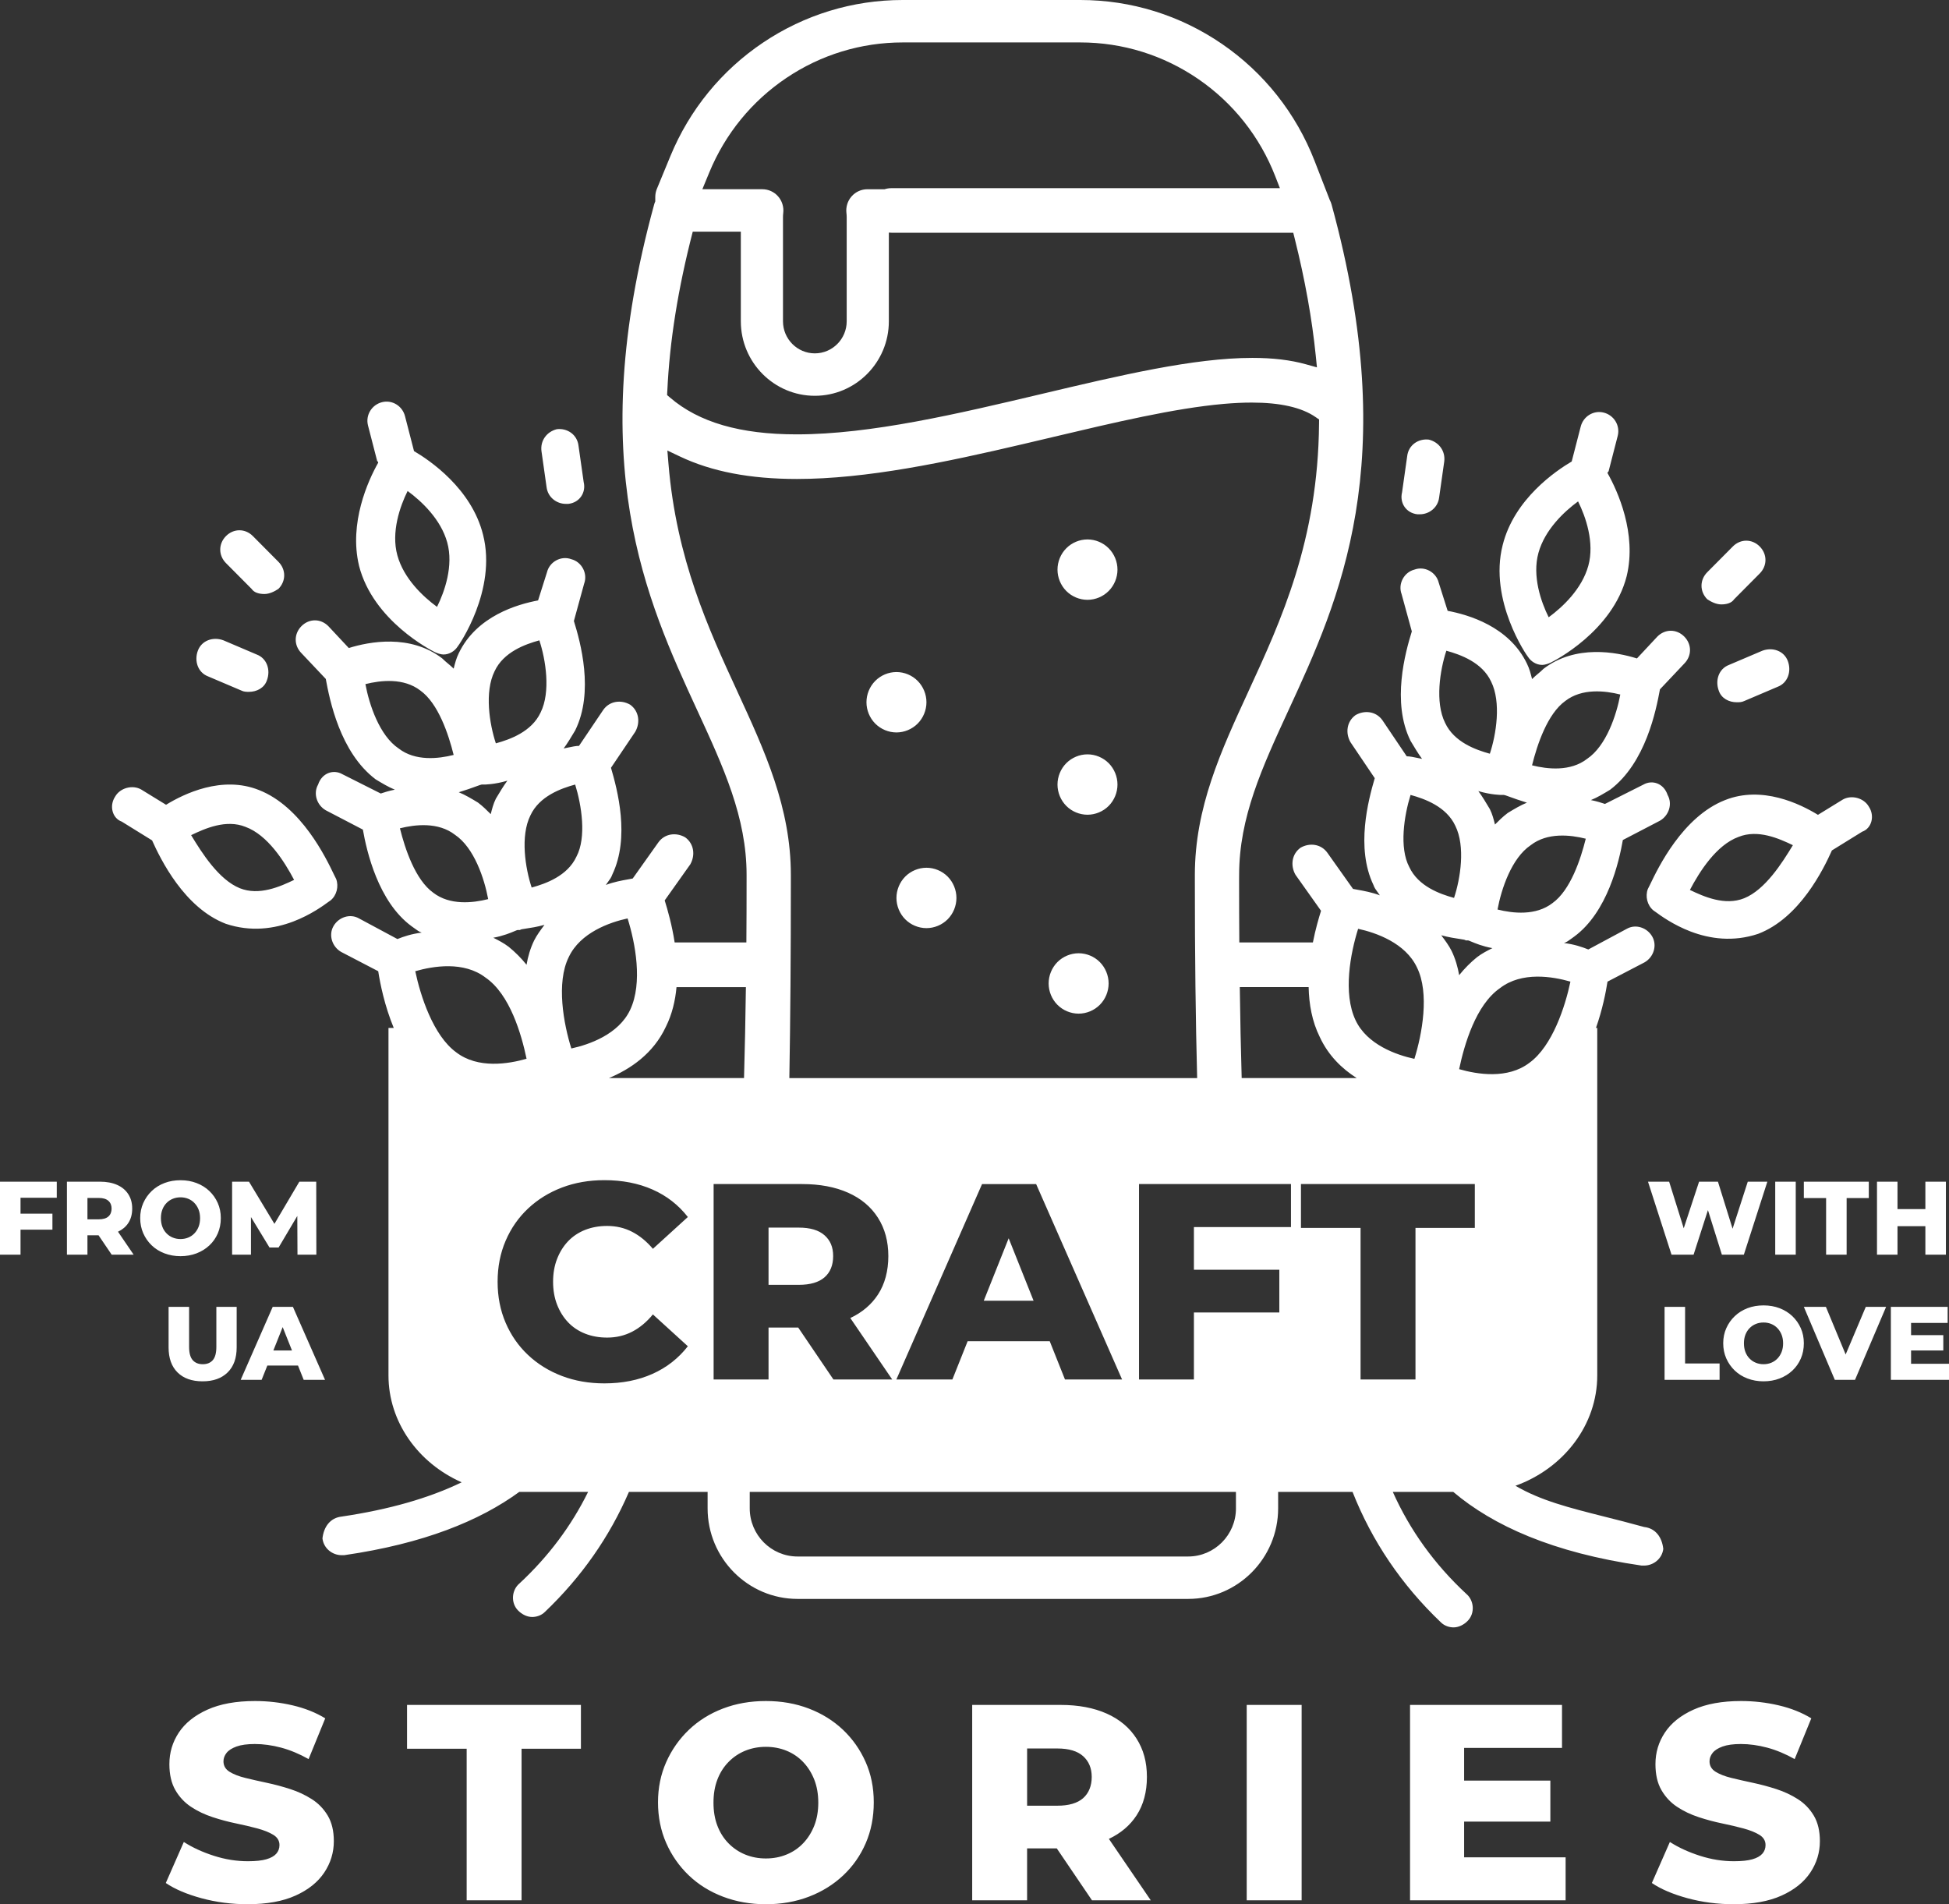 <svg width="130" height="127" viewBox="0 0 130 127" fill="none" xmlns="http://www.w3.org/2000/svg">
<rect x="0" y="0" width="130" height="127" fill="#333333" stroke="none"/>
<g clip-path="url(#clip0_44_4516)">
<path fill-rule="evenodd" clip-rule="evenodd" d="M109.663 101.84C110.431 101.925 110.857 102.526 110.942 103.298L110.944 103.297C110.858 103.984 110.262 104.413 109.664 104.413H109.493C103.578 103.558 99.59 101.749 96.934 99.5H92.901C94.038 102.045 95.675 104.323 97.806 106.302C98.318 106.732 98.403 107.591 97.891 108.106C97.636 108.364 97.294 108.536 96.953 108.536C96.697 108.536 96.356 108.45 96.1 108.192C93.482 105.696 91.508 102.776 90.216 99.501H85.251L85.251 99.513L85.252 99.531C85.252 99.541 85.253 99.551 85.253 99.561V100.598C85.253 103.928 82.561 106.637 79.252 106.637H53.199C49.89 106.637 47.198 103.928 47.198 100.598V99.561C47.198 99.551 47.199 99.541 47.199 99.531C47.199 99.521 47.2 99.511 47.2 99.501H41.95C40.66 102.496 38.783 105.18 36.351 107.499C36.096 107.757 35.754 107.842 35.498 107.842C35.157 107.842 34.816 107.67 34.56 107.413C34.048 106.897 34.133 106.039 34.645 105.609C36.581 103.812 38.11 101.767 39.226 99.501H34.635C32.002 101.425 28.252 102.954 22.958 103.72H22.788C22.19 103.72 21.593 103.291 21.508 102.604C21.593 101.832 22.02 101.23 22.788 101.145C25.939 100.679 28.609 99.918 30.794 98.86C27.874 97.57 25.912 94.819 25.912 91.734V68.556H26.263C25.651 67.072 25.359 65.615 25.228 64.774L22.754 63.487C22.156 63.143 21.9 62.37 22.242 61.769C22.583 61.168 23.351 60.91 23.948 61.254L26.508 62.628C26.934 62.456 27.446 62.285 28.128 62.198C27.949 62.138 27.811 62.035 27.656 61.92C27.59 61.871 27.522 61.82 27.446 61.769C25.228 60.137 24.46 56.788 24.204 55.329L21.73 54.041C21.133 53.698 20.877 52.925 21.218 52.324C21.474 51.549 22.241 51.292 22.839 51.635L25.398 52.923L25.404 52.92L25.404 52.92C25.657 52.836 25.913 52.75 26.336 52.665C25.91 52.493 25.483 52.235 25.057 51.978C22.668 50.174 21.985 46.654 21.73 45.28L20.108 43.563C19.596 43.047 19.596 42.275 20.108 41.759C20.62 41.244 21.388 41.244 21.9 41.759L23.265 43.219C24.63 42.791 27.359 42.275 29.492 43.907C29.62 44.036 29.748 44.143 29.876 44.251C30.004 44.358 30.132 44.465 30.26 44.594C30.345 44.252 30.431 43.908 30.601 43.564C31.796 41.074 34.526 40.301 35.89 40.044L36.488 38.154C36.659 37.468 37.426 37.038 38.109 37.296C38.791 37.468 39.218 38.24 38.962 38.927L38.279 41.417C38.706 42.791 39.644 46.139 38.364 48.715L38.358 48.726C38.104 49.151 37.85 49.577 37.596 49.917C37.688 49.899 37.775 49.88 37.858 49.863L37.858 49.863C38.165 49.798 38.419 49.745 38.62 49.745L40.241 47.341C40.668 46.74 41.435 46.654 42.033 46.998C42.63 47.428 42.715 48.2 42.374 48.802L40.753 51.206C41.18 52.666 42.032 55.843 40.838 58.333C40.778 58.514 40.676 58.652 40.561 58.808C40.513 58.874 40.462 58.943 40.411 59.02C40.948 58.817 41.485 58.721 41.898 58.647L41.898 58.647C42.01 58.627 42.112 58.609 42.203 58.59L43.909 56.187C44.336 55.585 45.103 55.499 45.701 55.843C46.299 56.273 46.384 57.045 46.042 57.647L44.336 60.051C44.538 60.7 44.823 61.701 45 62.854H49.784C49.794 61.511 49.798 60.134 49.798 58.722V58.353C49.798 54.514 48.269 51.197 46.499 47.356L46.499 47.356L46.499 47.356L46.498 47.355C43.116 40.018 38.907 30.886 43.632 13.64C43.651 13.568 43.677 13.499 43.707 13.432V13.14C43.707 12.954 43.743 12.769 43.814 12.597L44.716 10.411C45.992 7.318 48.128 4.701 50.895 2.842C53.662 0.983 56.883 0 60.21 0H72.059C75.448 0 78.718 1.016 81.518 2.937C84.316 4.86 86.448 7.555 87.683 10.731L88.695 13.334C88.746 13.43 88.788 13.531 88.817 13.639C93.543 30.883 89.334 40.015 85.952 47.352L85.951 47.353C84.18 51.195 82.651 54.513 82.651 58.351L82.649 58.719C82.648 60.131 82.654 61.509 82.663 62.853H87.571C87.74 61.994 87.953 61.258 88.114 60.744L86.408 58.339C86.066 57.738 86.151 56.965 86.749 56.536C87.347 56.192 88.114 56.278 88.541 56.879L90.247 59.284C90.338 59.302 90.44 59.32 90.552 59.34L90.552 59.34L90.552 59.34L90.552 59.34C90.964 59.414 91.501 59.511 92.039 59.713C91.988 59.637 91.937 59.568 91.889 59.502L91.888 59.502C91.774 59.346 91.672 59.207 91.612 59.026C90.418 56.536 91.27 53.359 91.697 51.899L90.076 49.496C89.734 48.894 89.819 48.122 90.417 47.692C91.015 47.348 91.782 47.434 92.209 48.035L93.83 50.44C94.03 50.44 94.283 50.493 94.589 50.557C94.673 50.575 94.761 50.593 94.853 50.612C94.597 50.269 94.341 49.84 94.085 49.41C92.805 46.834 93.743 43.485 94.17 42.111L93.487 39.622C93.231 38.935 93.657 38.162 94.34 37.99C95.023 37.733 95.79 38.162 95.961 38.849L96.559 40.738C97.924 40.996 100.654 41.77 101.848 44.259C102.019 44.602 102.104 44.946 102.19 45.289C102.318 45.16 102.446 45.053 102.574 44.945C102.702 44.838 102.83 44.73 102.958 44.602C105.091 42.97 107.82 43.485 109.185 43.914L110.549 42.454C111.062 41.939 111.829 41.939 112.341 42.454C112.853 42.97 112.853 43.742 112.341 44.258L110.72 45.975C110.464 47.349 109.781 50.869 107.393 52.672C106.967 52.93 106.541 53.188 106.114 53.36C106.534 53.444 106.789 53.53 107.042 53.614L107.052 53.617L109.611 52.33C110.208 51.987 110.975 52.244 111.231 53.019C111.572 53.62 111.316 54.393 110.719 54.736L108.246 56.023C107.99 57.483 107.222 60.832 105.004 62.463C104.928 62.515 104.859 62.566 104.794 62.615C104.639 62.73 104.501 62.833 104.321 62.893C105.004 62.98 105.515 63.151 105.942 63.323L108.501 61.949C109.098 61.605 109.866 61.862 110.207 62.464C110.548 63.065 110.293 63.838 109.695 64.181L107.222 65.469C107.111 66.178 106.887 67.325 106.452 68.557H106.538V91.735C106.538 95.018 104.317 97.923 101.083 99.091C102.761 100.075 104.654 100.553 107.025 101.151C107.844 101.357 108.719 101.578 109.663 101.84ZM108.075 46.32C107.051 46.062 105.516 45.891 104.407 46.749C103.212 47.607 102.53 49.668 102.189 51.042C103.213 51.3 104.748 51.471 105.857 50.613C107.137 49.754 107.819 47.694 108.075 46.32ZM105.772 55.936C104.748 55.678 103.213 55.507 102.104 56.365C100.824 57.224 100.142 59.284 99.886 60.658C100.91 60.916 102.445 61.087 103.554 60.229C104.749 59.371 105.431 57.309 105.772 55.936ZM100.312 53.017H100.227V53.017H100.142C100.142 53.017 99.46 53.017 98.606 52.76C98.862 53.103 99.118 53.532 99.374 53.961C99.545 54.304 99.63 54.648 99.716 54.991C99.971 54.734 100.227 54.477 100.568 54.219L100.568 54.219C100.994 53.961 101.42 53.704 101.847 53.532C101.365 53.386 100.965 53.24 100.692 53.141L100.692 53.141L100.692 53.141C100.483 53.065 100.349 53.017 100.312 53.017ZM99.543 63.234C98.874 63.111 98.378 62.901 98.118 62.791L98.118 62.791C98.014 62.747 97.948 62.719 97.924 62.719H97.753C97.753 62.679 97.609 62.658 97.363 62.622C97.073 62.579 96.64 62.515 96.132 62.376C96.388 62.718 96.644 63.062 96.815 63.405C97.071 63.921 97.242 64.522 97.327 65.037C97.668 64.608 98.094 64.178 98.521 63.835C98.86 63.578 99.201 63.407 99.54 63.236L99.543 63.234ZM99.46 45.459C98.862 44.172 97.412 43.657 96.473 43.399C96.047 44.687 95.706 46.833 96.388 48.207C96.986 49.495 98.436 50.01 99.374 50.268C99.8 48.98 100.142 46.833 99.46 45.459ZM97.071 55.076C96.473 53.789 95.023 53.273 94.085 53.016C93.658 54.39 93.317 56.536 94 57.824C94.597 59.112 96.048 59.627 96.986 59.885C97.412 58.597 97.754 56.45 97.071 55.076ZM94.512 64.521C93.744 62.889 91.782 62.203 90.588 61.945C90.076 63.577 89.564 66.238 90.417 68.042C91.184 69.673 93.146 70.36 94.341 70.618C94.853 68.986 95.365 66.238 94.512 64.521ZM87.287 65.833H82.695C82.723 67.949 82.765 69.972 82.821 71.899H90.492C89.515 71.279 88.604 70.401 88.029 69.159C87.513 68.122 87.311 66.966 87.287 65.833ZM52.456 5.196C50.153 6.743 48.374 8.922 47.312 11.496V11.496L46.848 12.62H50.847C51.25 12.62 51.634 12.793 51.9 13.097C52.166 13.401 52.291 13.805 52.243 14.207C52.231 14.302 52.226 14.388 52.226 14.471V21.428C52.226 22.608 53.179 23.567 54.35 23.567C55.522 23.567 56.475 22.608 56.475 21.428V14.471C56.475 14.388 56.469 14.302 56.458 14.208C56.41 13.806 56.534 13.402 56.801 13.098C57.068 12.794 57.451 12.621 57.854 12.621H59.003C59.145 12.575 59.296 12.55 59.453 12.55H85.37L85.064 11.764C84.036 9.12 82.261 6.876 79.932 5.276C77.602 3.676 74.879 2.83 72.059 2.83H60.21C57.441 2.83 54.76 3.648 52.456 5.196ZM46.207 15.451C45.221 19.266 44.664 22.757 44.51 26.09H44.508L44.496 26.349L44.692 26.516C46.612 28.167 49.374 28.969 53.137 28.969C58.101 28.969 63.899 27.595 69.507 26.267L69.51 26.266C74.714 25.033 79.629 23.869 83.531 23.869C84.903 23.869 86.072 24.008 87.102 24.295L87.841 24.501L87.764 23.733C87.515 21.272 87.043 18.644 86.361 15.921L86.261 15.522H59.453C59.397 15.522 59.342 15.518 59.287 15.512V21.429C59.287 24.169 57.072 26.397 54.35 26.397C51.629 26.397 49.414 24.169 49.414 21.429V15.451H46.207ZM44.59 30.959C45.117 37.299 47.274 41.977 49.177 46.105V46.106L49.177 46.107C51.015 50.094 52.751 53.86 52.751 58.353V58.722C52.752 63.624 52.718 68.046 52.65 71.901H79.851C79.752 68.109 79.696 63.746 79.698 58.724V58.354C79.698 53.861 81.434 50.095 83.272 46.109L83.272 46.107L82.311 45.686L83.272 46.107C85.45 41.383 87.916 36.03 87.981 28.258L87.984 27.977L87.755 27.819C86.829 27.175 85.397 26.849 83.498 26.849C82.921 26.849 82.291 26.878 81.624 26.937C78.339 27.227 74.383 28.164 70.194 29.156L70.192 29.157L70.182 29.159L70.176 29.161C65.046 30.376 59.742 31.632 54.902 31.895C54.301 31.927 53.716 31.944 53.161 31.944C50.025 31.944 47.465 31.451 45.337 30.438L44.514 30.046L44.59 30.959ZM71.035 92.002H74.844L69.111 78.97H65.504L59.788 92.002H63.525L64.542 89.451H70.018L71.035 92.002ZM42.032 67.35C42.885 65.546 42.373 62.885 41.861 61.253C40.667 61.511 38.705 62.198 37.937 63.829C37.084 65.546 37.596 68.294 38.108 69.926C39.303 69.668 41.264 68.982 42.032 67.35ZM38.449 57.132C39.132 55.845 38.791 53.698 38.364 52.324C37.425 52.581 35.975 53.096 35.378 54.384C34.695 55.758 35.037 57.905 35.463 59.193C36.401 58.936 37.851 58.421 38.449 57.132ZM35.633 62.713C35.804 62.37 36.06 62.026 36.316 61.683V61.682C35.808 61.822 35.375 61.886 35.085 61.929L35.085 61.929C34.839 61.965 34.695 61.986 34.695 62.026H34.525C34.5 62.026 34.434 62.054 34.33 62.098C34.07 62.208 33.574 62.418 32.904 62.541L32.912 62.545C33.25 62.716 33.589 62.887 33.927 63.143C34.353 63.486 34.78 63.915 35.121 64.344C35.206 63.829 35.377 63.228 35.633 62.713ZM35.975 42.707C35.037 42.965 33.586 43.48 32.989 44.768C32.306 46.142 32.648 48.288 33.074 49.576C34.012 49.319 35.462 48.804 36.06 47.516C36.743 46.142 36.401 43.995 35.975 42.707ZM32.306 52.324H32.136V52.322C32.099 52.322 31.966 52.371 31.757 52.447C31.485 52.546 31.084 52.692 30.601 52.838C31.027 53.01 31.454 53.267 31.88 53.525C32.221 53.783 32.477 54.04 32.733 54.298C32.818 53.956 32.904 53.611 33.074 53.268L33.08 53.257C33.334 52.832 33.588 52.407 33.842 52.066C32.989 52.324 32.306 52.324 32.306 52.324ZM28.041 46.056C26.931 45.197 25.396 45.369 24.373 45.626C24.629 47 25.312 49.061 26.591 49.919C27.701 50.779 29.236 50.607 30.259 50.349C29.918 48.975 29.235 46.915 28.041 46.056ZM30.344 55.672C29.235 54.813 27.699 54.985 26.676 55.242C27.017 56.616 27.7 58.677 28.894 59.535C30.004 60.395 31.539 60.223 32.562 59.965C32.306 58.591 31.624 56.531 30.344 55.672ZM27.699 64.773C28.041 66.405 28.894 69.067 30.43 70.183C31.88 71.299 33.928 70.956 35.122 70.612C34.781 68.981 34.013 66.319 32.392 65.203C30.942 64.086 28.893 64.43 27.699 64.773ZM37.898 88.194C37.584 87.865 37.337 87.471 37.158 87.012C36.98 86.553 36.891 86.044 36.891 85.485C36.891 84.927 36.979 84.418 37.158 83.959C37.337 83.499 37.584 83.105 37.898 82.776C38.214 82.448 38.592 82.197 39.036 82.022C39.48 81.849 39.967 81.762 40.497 81.762C41.101 81.762 41.656 81.892 42.162 82.153C42.667 82.413 43.13 82.792 43.549 83.288L45.88 81.166C45.251 80.359 44.465 79.749 43.521 79.333C42.577 78.916 41.507 78.709 40.312 78.709C39.288 78.709 38.344 78.873 37.482 79.201C36.618 79.531 35.866 79.996 35.225 80.598C34.584 81.2 34.084 81.917 33.727 82.748C33.369 83.58 33.191 84.492 33.191 85.485C33.191 86.478 33.369 87.391 33.727 88.222C34.084 89.053 34.584 89.771 35.225 90.372C35.866 90.975 36.618 91.44 37.482 91.769C38.344 92.097 39.288 92.262 40.312 92.262C41.508 92.262 42.577 92.05 43.521 91.629C44.465 91.207 45.251 90.593 45.88 89.786L43.549 87.663C43.13 88.173 42.667 88.557 42.162 88.817C41.656 89.078 41.101 89.208 40.497 89.208C39.967 89.208 39.48 89.122 39.036 88.948C38.592 88.774 38.213 88.523 37.898 88.194ZM44.419 68.467C43.583 70.271 42.039 71.307 40.614 71.9H49.627C49.682 69.974 49.723 67.95 49.752 65.834H45.124C45.042 66.739 44.83 67.641 44.419 68.467ZM53.5 78.969H47.599V92.001V92.002H51.262V88.539H53.242L55.59 92.002H59.511L56.717 87.904C57.509 87.529 58.123 87.009 58.559 86.342C59.022 85.635 59.253 84.754 59.253 83.773C59.253 82.792 59.022 81.94 58.559 81.213C58.096 80.486 57.433 79.931 56.57 79.546C55.707 79.162 54.683 78.969 53.5 78.969ZM79.25 103.808C81.009 103.808 82.439 102.368 82.439 100.598H82.438V99.562C82.438 99.552 82.438 99.542 82.438 99.531C82.437 99.526 82.437 99.52 82.437 99.515C82.437 99.51 82.437 99.506 82.437 99.501H50.009C50.009 99.512 50.009 99.522 50.008 99.533C50.008 99.542 50.008 99.552 50.008 99.562V100.598C50.008 102.368 51.438 103.808 53.196 103.808H79.25ZM79.635 81.836H86.109V78.969H75.973V92.001H79.635V87.533H85.332V84.684H79.635V81.836ZM94.414 81.892H98.372V78.969H86.775V81.892H90.751V92.001H94.414V81.892ZM100.057 65.897C98.436 67.013 97.668 69.675 97.326 71.306C98.521 71.65 100.569 71.993 102.019 70.877C103.554 69.76 104.407 67.099 104.749 65.467C103.555 65.124 101.507 64.781 100.057 65.897ZM28.979 43.479C28.808 43.394 24.884 41.419 23.946 37.727L23.948 37.727C23.265 34.893 24.545 32.06 25.227 30.858C25.227 30.815 25.206 30.794 25.184 30.772C25.163 30.751 25.142 30.729 25.142 30.686L24.544 28.368C24.373 27.681 24.799 26.994 25.482 26.823C26.164 26.65 26.847 27.079 27.017 27.767L27.615 30.085C28.638 30.686 31.453 32.574 32.221 35.666C33.16 39.357 30.6 43.05 30.515 43.135C30.345 43.393 30.004 43.651 29.577 43.651C29.406 43.651 29.15 43.566 28.979 43.479ZM29.832 36.181C29.406 34.636 28.126 33.433 27.188 32.746C26.676 33.776 26.079 35.494 26.505 37.039C26.931 38.585 28.211 39.787 29.15 40.474C29.662 39.444 30.259 37.727 29.832 36.181ZM102.871 44.346C103.042 44.345 103.298 44.26 103.469 44.173C103.64 44.088 107.563 42.113 108.502 38.421C109.185 35.587 107.904 32.754 107.223 31.552C107.223 31.509 107.244 31.488 107.265 31.466C107.287 31.445 107.308 31.423 107.308 31.38L107.905 29.062C108.076 28.374 107.649 27.688 106.967 27.517C106.284 27.345 105.602 27.774 105.432 28.461L104.834 30.779C103.811 31.381 100.995 33.268 100.228 36.36C99.289 40.052 101.849 43.744 101.934 43.829C102.104 44.087 102.445 44.345 102.871 44.346ZM102.615 36.875C103.042 35.33 104.321 34.127 105.259 33.44C105.771 34.47 106.368 36.188 105.942 37.733C105.515 39.279 104.236 40.481 103.298 41.168C102.786 40.138 102.189 38.421 102.615 36.875ZM94.712 34.299H94.541C93.774 34.213 93.347 33.527 93.518 32.84L93.859 30.436C93.944 29.663 94.626 29.235 95.309 29.32C95.991 29.491 96.418 30.092 96.332 30.779L95.991 33.183C95.906 33.869 95.31 34.299 94.712 34.299ZM72.536 40.004C73.062 40.004 73.579 39.789 73.951 39.414C74.324 39.04 74.537 38.521 74.537 37.99C74.537 37.461 74.324 36.941 73.951 36.567C73.579 36.191 73.063 35.977 72.536 35.977C72.009 35.977 71.494 36.191 71.122 36.567C70.749 36.941 70.536 37.46 70.536 37.99C70.536 38.521 70.75 39.04 71.122 39.414C71.494 39.789 72.009 40.004 72.536 40.004ZM61.209 48.259C60.837 48.633 60.32 48.849 59.794 48.849C59.268 48.849 58.752 48.633 58.38 48.259C58.007 47.884 57.794 47.365 57.794 46.835C57.794 46.305 58.007 45.786 58.38 45.411C58.752 45.036 59.268 44.821 59.794 44.821C60.321 44.821 60.838 45.035 61.209 45.411C61.581 45.786 61.795 46.305 61.795 46.835C61.795 47.365 61.581 47.884 61.209 48.259ZM60.38 58.462C60.008 58.838 59.794 59.356 59.794 59.887C59.794 60.418 60.008 60.936 60.38 61.311C60.752 61.685 61.267 61.9 61.795 61.9C62.322 61.9 62.837 61.685 63.21 61.311C63.582 60.936 63.795 60.417 63.795 59.887C63.795 59.357 63.582 58.838 63.21 58.462C62.838 58.088 62.322 57.873 61.795 57.873C61.268 57.873 60.752 58.088 60.38 58.462ZM13.111 83.589C13.438 83.464 13.723 83.287 13.965 83.06C14.207 82.833 14.395 82.565 14.528 82.257C14.662 81.949 14.728 81.609 14.728 81.238C14.728 80.867 14.66 80.535 14.524 80.229C14.388 79.923 14.2 79.656 13.961 79.429C13.721 79.202 13.438 79.026 13.111 78.901C12.784 78.775 12.427 78.713 12.04 78.713C11.653 78.713 11.295 78.775 10.968 78.901C10.641 79.026 10.358 79.203 10.118 79.433C9.879 79.662 9.691 79.93 9.555 80.237C9.419 80.543 9.351 80.876 9.351 81.238C9.351 81.6 9.419 81.942 9.555 82.25C9.691 82.558 9.879 82.827 10.118 83.057C10.358 83.287 10.642 83.465 10.972 83.59C11.301 83.715 11.657 83.778 12.04 83.778C12.422 83.778 12.784 83.715 13.111 83.59V83.589ZM11.107 82.257C10.987 82.134 10.894 81.988 10.83 81.819C10.766 81.65 10.733 81.459 10.733 81.245C10.733 81.031 10.765 80.841 10.83 80.671C10.894 80.502 10.987 80.356 11.107 80.232C11.226 80.109 11.366 80.015 11.525 79.951C11.684 79.886 11.855 79.853 12.04 79.853C12.224 79.853 12.396 79.886 12.555 79.951C12.714 80.015 12.852 80.109 12.969 80.232C13.086 80.355 13.178 80.501 13.246 80.671C13.312 80.84 13.345 81.031 13.345 81.245C13.345 81.459 13.312 81.649 13.246 81.819C13.179 81.988 13.086 82.134 12.969 82.257C12.851 82.38 12.713 82.474 12.555 82.538C12.396 82.603 12.224 82.636 12.04 82.636C11.855 82.636 11.684 82.603 11.525 82.538C11.366 82.474 11.226 82.38 11.107 82.257ZM0 83.679H1.369V82.01H3.497V80.945H1.369V79.881H3.787V78.81H0V83.679ZM20.797 119.991C20.359 119.712 19.881 119.488 19.363 119.321C18.846 119.153 18.325 119.014 17.801 118.902C17.276 118.791 16.799 118.682 16.367 118.576C15.935 118.471 15.584 118.334 15.313 118.167C15.041 117.999 14.906 117.766 14.906 117.468C14.906 117.27 14.973 117.084 15.109 116.91C15.245 116.736 15.467 116.593 15.775 116.481C16.083 116.37 16.49 116.314 16.996 116.314C17.563 116.314 18.149 116.395 18.753 116.556C19.357 116.718 19.967 116.972 20.584 117.319L21.694 114.601C21.065 114.217 20.341 113.928 19.52 113.736C18.7 113.544 17.864 113.447 17.014 113.447C15.743 113.447 14.683 113.64 13.832 114.024C12.982 114.409 12.346 114.918 11.927 115.551C11.508 116.184 11.298 116.885 11.298 117.654C11.298 118.35 11.431 118.927 11.696 119.386C11.961 119.845 12.31 120.217 12.741 120.503C13.172 120.789 13.653 121.018 14.184 121.192C14.713 121.366 15.235 121.505 15.746 121.61C16.258 121.716 16.733 121.827 17.171 121.945C17.608 122.064 17.963 122.206 18.235 122.373C18.505 122.541 18.641 122.767 18.641 123.052C18.641 123.276 18.57 123.469 18.428 123.63C18.286 123.791 18.064 123.916 17.762 124.002C17.46 124.089 17.051 124.132 16.533 124.132C15.78 124.132 15.025 124.012 14.267 123.769C13.51 123.526 12.84 123.219 12.261 122.847L11.059 125.584C11.662 125.993 12.455 126.331 13.435 126.598C14.415 126.864 15.441 126.999 16.514 126.999C17.797 126.999 18.863 126.806 19.714 126.421C20.565 126.037 21.203 125.525 21.629 124.886C22.054 124.247 22.267 123.548 22.267 122.792C22.267 122.11 22.131 121.542 21.86 121.088C21.588 120.635 21.234 120.269 20.796 119.99L20.797 119.991ZM27.15 116.63H31.127V126.739H34.789V116.63H38.748V113.708H27.15V116.63ZM53.952 113.95C54.827 114.285 55.585 114.757 56.227 115.364C56.868 115.973 57.371 116.686 57.735 117.505C58.099 118.325 58.281 119.212 58.281 120.205C58.281 121.197 58.102 122.107 57.744 122.932C57.386 123.758 56.884 124.475 56.236 125.082C55.588 125.691 54.827 126.162 53.952 126.497C53.076 126.832 52.108 127 51.085 127C50.062 127 49.109 126.832 48.227 126.497C47.346 126.162 46.584 125.688 45.943 125.074C45.301 124.459 44.798 123.74 44.435 122.914C44.071 122.088 43.889 121.173 43.889 120.205C43.889 119.237 44.071 118.343 44.435 117.524C44.799 116.705 45.301 115.988 45.943 115.373C46.584 114.76 47.342 114.285 48.218 113.95C49.093 113.614 50.049 113.447 51.085 113.447C52.121 113.447 53.076 113.614 53.952 113.95ZM53.572 122.933C53.887 122.604 54.133 122.213 54.312 121.76C54.49 121.307 54.58 120.795 54.58 120.224C54.58 119.654 54.49 119.142 54.312 118.689C54.133 118.236 53.887 117.845 53.572 117.516C53.258 117.187 52.888 116.936 52.462 116.762C52.038 116.589 51.578 116.502 51.085 116.502C50.592 116.502 50.133 116.589 49.707 116.762C49.282 116.936 48.909 117.187 48.589 117.516C48.267 117.845 48.021 118.236 47.849 118.689C47.675 119.141 47.59 119.654 47.59 120.224C47.59 120.795 47.675 121.307 47.849 121.76C48.021 122.213 48.267 122.604 48.589 122.933C48.909 123.261 49.282 123.513 49.707 123.686C50.132 123.86 50.592 123.947 51.085 123.947C51.578 123.947 52.037 123.86 52.462 123.686C52.888 123.513 53.258 123.262 53.572 122.933ZM75.806 121.08C76.268 120.372 76.5 119.516 76.5 118.511C76.5 117.505 76.269 116.677 75.806 115.951C75.342 115.224 74.68 114.669 73.817 114.284C72.953 113.9 71.93 113.707 70.746 113.707H64.846V126.739H68.508V123.276H70.489L72.837 126.739H76.758L73.964 122.641C74.756 122.266 75.37 121.746 75.806 121.079V121.08ZM72.245 117.124C72.627 117.466 72.819 117.928 72.819 118.511C72.819 119.094 72.627 119.59 72.245 119.926C71.863 120.261 71.29 120.428 70.525 120.428H68.509V116.612H70.525C71.29 116.612 71.863 116.782 72.245 117.124ZM83.157 113.708H86.82V126.739H83.157V113.708ZM97.658 121.489H103.41V118.753H97.658V116.575H104.187V113.708H94.051V126.739H104.428V123.872H97.658V121.489ZM118.485 119.321C119.003 119.488 119.481 119.712 119.919 119.991L119.917 119.99C120.355 120.269 120.71 120.635 120.981 121.088C121.252 121.542 121.388 122.11 121.388 122.792C121.388 123.548 121.176 124.247 120.75 124.886C120.324 125.525 119.686 126.037 118.836 126.421C117.985 126.806 116.918 126.999 115.636 126.999C114.563 126.999 113.536 126.864 112.556 126.598C111.577 126.331 110.784 125.993 110.18 125.584L111.382 122.847C111.962 123.219 112.631 123.526 113.389 123.769C114.146 124.012 114.902 124.132 115.654 124.132C116.172 124.132 116.581 124.089 116.884 124.002C117.186 123.916 117.408 123.791 117.55 123.63C117.692 123.469 117.763 123.276 117.763 123.052C117.763 122.767 117.627 122.541 117.356 122.373C117.084 122.206 116.729 122.064 116.292 121.945C115.854 121.827 115.379 121.716 114.868 121.61C114.357 121.505 113.835 121.366 113.305 121.192C112.775 121.018 112.294 120.789 111.863 120.503C111.431 120.217 111.083 119.845 110.818 119.386C110.552 118.927 110.42 118.35 110.42 117.654C110.42 116.885 110.629 116.184 111.049 115.551C111.467 114.918 112.103 114.409 112.954 114.024C113.805 113.64 114.865 113.447 116.135 113.447C116.986 113.447 117.821 113.544 118.642 113.736C119.462 113.928 120.187 114.217 120.815 114.601L119.706 117.319C119.089 116.972 118.478 116.718 117.875 116.556C117.27 116.395 116.684 116.314 116.117 116.314C115.611 116.314 115.204 116.37 114.897 116.481C114.588 116.593 114.366 116.736 114.231 116.91C114.095 117.084 114.027 117.27 114.027 117.468C114.027 117.766 114.163 117.999 114.434 118.167C114.705 118.334 115.056 118.471 115.489 118.576C115.921 118.682 116.398 118.791 116.922 118.902C117.446 119.014 117.967 119.153 118.485 119.321ZM8.818 80.605C8.818 80.98 8.732 81.3 8.559 81.564C8.397 81.814 8.166 82.007 7.871 82.147L8.915 83.679H7.45L6.573 82.385H5.833V83.679H4.464V78.81H6.669C7.111 78.81 7.494 78.882 7.817 79.026C8.139 79.169 8.386 79.377 8.559 79.648C8.732 79.919 8.818 80.229 8.818 80.605ZM7.444 80.605C7.444 80.386 7.372 80.213 7.229 80.086C7.086 79.959 6.872 79.895 6.586 79.895H5.833V81.321H6.586C6.872 81.321 7.086 81.258 7.229 81.133C7.372 81.008 7.444 80.823 7.444 80.605ZM17.976 83.2L16.739 81.168V83.679H15.482V78.81H16.608L18.305 81.623L19.967 78.81H21.093L21.101 83.679H19.842L19.83 81.096L18.584 83.2H17.976ZM11.245 87.158V89.864C11.245 90.582 11.444 91.139 11.843 91.533C12.242 91.927 12.798 92.125 13.512 92.125C14.226 92.125 14.778 91.927 15.181 91.533C15.584 91.139 15.786 90.582 15.786 89.864V87.158H14.431V89.822C14.431 90.235 14.352 90.532 14.193 90.713C14.034 90.894 13.812 90.984 13.525 90.984C13.239 90.984 13.016 90.894 12.855 90.713C12.694 90.532 12.613 90.235 12.613 89.822V87.158H11.245ZM19.877 91.074H17.831H17.831L17.45 92.027H16.054L18.19 87.158H19.538L21.681 92.027H20.257L19.877 91.074ZM18.855 88.508L18.234 90.066H19.475L18.855 88.508ZM116.316 83.679L117.884 78.81H116.578L115.565 81.947L114.588 78.81H113.33L112.306 81.918L111.333 78.81H109.923L111.492 83.679H112.963L113.921 80.707L114.851 83.679H116.316ZM118.409 78.81H119.778V83.679H118.409V78.81ZM123.172 83.679V79.902H124.651V78.81H120.318V79.902H121.803V83.679H123.172ZM128.424 81.78H126.565V83.679H125.197V78.81H126.565V80.639H128.424V78.81H129.793V83.679H128.424V81.78ZM111.028 87.158V92.027H114.698V90.935H112.397V87.158H111.028ZM116.561 91.937C116.231 91.812 115.947 91.634 115.708 91.404V91.405C115.469 91.175 115.281 90.906 115.144 90.598C115.008 90.29 114.94 89.948 114.94 89.586C114.94 89.224 115.008 88.89 115.144 88.584C115.28 88.278 115.468 88.01 115.708 87.781C115.947 87.551 116.231 87.374 116.558 87.248C116.885 87.123 117.242 87.061 117.629 87.061C118.016 87.061 118.373 87.123 118.7 87.248C119.027 87.374 119.311 87.55 119.55 87.777C119.789 88.004 119.977 88.271 120.113 88.577C120.249 88.883 120.318 89.215 120.318 89.586C120.318 89.957 120.251 90.296 120.117 90.605C119.984 90.913 119.796 91.181 119.554 91.408C119.312 91.635 119.027 91.812 118.7 91.937C118.373 92.062 118.011 92.125 117.629 92.125C117.246 92.125 116.891 92.062 116.561 91.937ZM116.696 88.581C116.576 88.704 116.484 88.85 116.419 89.019C116.354 89.188 116.322 89.379 116.322 89.593C116.322 89.806 116.355 89.998 116.419 90.167C116.484 90.336 116.576 90.482 116.696 90.605C116.816 90.728 116.955 90.821 117.114 90.886C117.273 90.951 117.445 90.984 117.629 90.984C117.813 90.984 117.985 90.951 118.144 90.886C118.302 90.821 118.441 90.728 118.558 90.605C118.676 90.483 118.768 90.336 118.835 90.167C118.901 89.997 118.935 89.806 118.935 89.593C118.935 89.379 118.901 89.188 118.835 89.019C118.768 88.85 118.676 88.704 118.558 88.581C118.441 88.458 118.303 88.364 118.144 88.299C117.985 88.234 117.813 88.202 117.629 88.202C117.445 88.202 117.273 88.234 117.114 88.299C116.955 88.364 116.816 88.458 116.696 88.581ZM123.107 90.334L121.789 87.158H120.318L122.384 92.027H123.731L125.805 87.158H124.45L123.107 90.334ZM127.47 90.066V90.956H130V92.027H126.122V87.158H129.91V88.229H127.47V89.043H129.62V90.066H127.47ZM73.951 53.748C73.579 54.122 73.062 54.337 72.536 54.337C72.009 54.337 71.493 54.122 71.122 53.748C70.749 53.373 70.536 52.855 70.536 52.324C70.536 51.793 70.749 51.275 71.122 50.899C71.494 50.525 72.009 50.31 72.536 50.31C73.063 50.31 73.579 50.525 73.951 50.899C74.324 51.275 74.537 51.794 74.537 52.324C74.537 52.854 74.324 53.372 73.951 53.748ZM71.946 67.603C72.472 67.603 72.988 67.388 73.36 67.013C73.733 66.639 73.946 66.12 73.946 65.59C73.946 65.059 73.733 64.54 73.36 64.165C72.989 63.791 72.473 63.576 71.946 63.576C71.419 63.576 70.903 63.79 70.53 64.165C70.158 64.54 69.945 65.059 69.945 65.59C69.945 66.121 70.158 66.639 70.53 67.013C70.903 67.388 71.418 67.603 71.946 67.603ZM110.062 58.992C110.587 57.895 112.228 54.47 115.062 53.36L115.061 53.361C117.53 52.374 120.073 53.617 121.259 54.344L122.919 53.324C123.499 52.994 124.327 53.218 124.655 53.801C125.063 54.416 124.841 55.249 124.211 55.468L122.19 56.718C121.628 57.973 120.04 61.224 117.271 62.281C115.602 62.839 114.046 62.613 112.769 62.127C111.606 61.684 110.752 61.058 110.426 60.819C110.349 60.763 110.302 60.728 110.287 60.722C109.868 60.379 109.73 59.776 109.911 59.294C109.942 59.241 109.992 59.137 110.062 58.992ZM116.341 59.906C117.74 59.337 118.864 57.562 119.587 56.368C118.659 55.923 117.253 55.296 115.963 55.815C114.484 56.353 113.361 58.129 112.718 59.353C113.645 59.798 115.051 60.425 116.341 59.906ZM114.814 40.31C115.156 40.31 115.497 40.224 115.668 39.967L117.374 38.249C117.886 37.734 117.886 36.962 117.374 36.446C116.862 35.931 116.094 35.931 115.582 36.446L113.876 38.163C113.364 38.678 113.364 39.451 113.876 39.967C114.132 40.138 114.473 40.31 114.814 40.31H114.814ZM114.644 46.063C114.388 45.375 114.644 44.603 115.326 44.345L117.545 43.401C118.227 43.144 118.995 43.401 119.251 44.089C119.506 44.776 119.251 45.548 118.568 45.806L116.35 46.75C116.179 46.836 116.009 46.836 115.838 46.836C115.326 46.836 114.814 46.578 114.644 46.063ZM36.457 32.489C36.542 33.176 37.139 33.605 37.736 33.605H37.907C38.675 33.519 39.101 32.832 38.931 32.146L38.589 29.742C38.504 28.969 37.821 28.54 37.139 28.625C36.456 28.797 36.03 29.398 36.116 30.084L36.457 32.489ZM16.781 39.273C16.951 39.53 17.293 39.616 17.634 39.616C17.976 39.616 18.317 39.444 18.572 39.273C19.084 38.757 19.084 37.984 18.572 37.469L16.866 35.752C16.353 35.237 15.586 35.237 15.074 35.752C14.562 36.268 14.562 37.04 15.074 37.556L16.78 39.273H16.781ZM16.099 46.055L13.88 45.111C13.198 44.853 12.942 44.08 13.198 43.394C13.454 42.706 14.222 42.449 14.904 42.706L17.122 43.651C17.805 43.908 18.061 44.681 17.805 45.368C17.634 45.883 17.122 46.141 16.61 46.141C16.44 46.141 16.269 46.141 16.099 46.055ZM8.124 54.798L10.144 56.048C10.707 57.303 12.294 60.554 15.063 61.611C16.732 62.169 18.288 61.943 19.566 61.457C20.728 61.014 21.582 60.388 21.908 60.149L21.908 60.149L21.908 60.149C21.985 60.093 22.032 60.058 22.048 60.052C22.466 59.709 22.604 59.106 22.423 58.624C22.392 58.571 22.343 58.468 22.274 58.324L22.274 58.324L22.274 58.324C21.75 57.23 20.109 53.8 17.273 52.69C14.805 51.702 12.262 52.946 11.076 53.673L9.415 52.653C8.835 52.323 8.007 52.547 7.679 53.13C7.271 53.745 7.493 54.578 8.124 54.797V54.798ZM16.371 55.145C17.851 55.684 18.974 57.459 19.617 58.683C18.689 59.129 17.283 59.756 15.993 59.237C14.594 58.668 13.471 56.892 12.748 55.699C13.675 55.254 15.081 54.627 16.371 55.145ZM67.279 82.585L65.618 86.751H68.941L67.279 82.585ZM55.572 83.772C55.572 84.381 55.38 84.852 54.999 85.187C54.616 85.522 54.043 85.69 53.278 85.69H51.262V81.873H53.278C54.043 81.873 54.616 82.045 54.999 82.386C55.38 82.727 55.572 83.164 55.572 83.772Z" fill="white"/>
</g>
<defs>
<clipPath id="clip0_44_4516">
<rect width="130" height="127" fill="white"/>
</clipPath>
</defs>
</svg>
